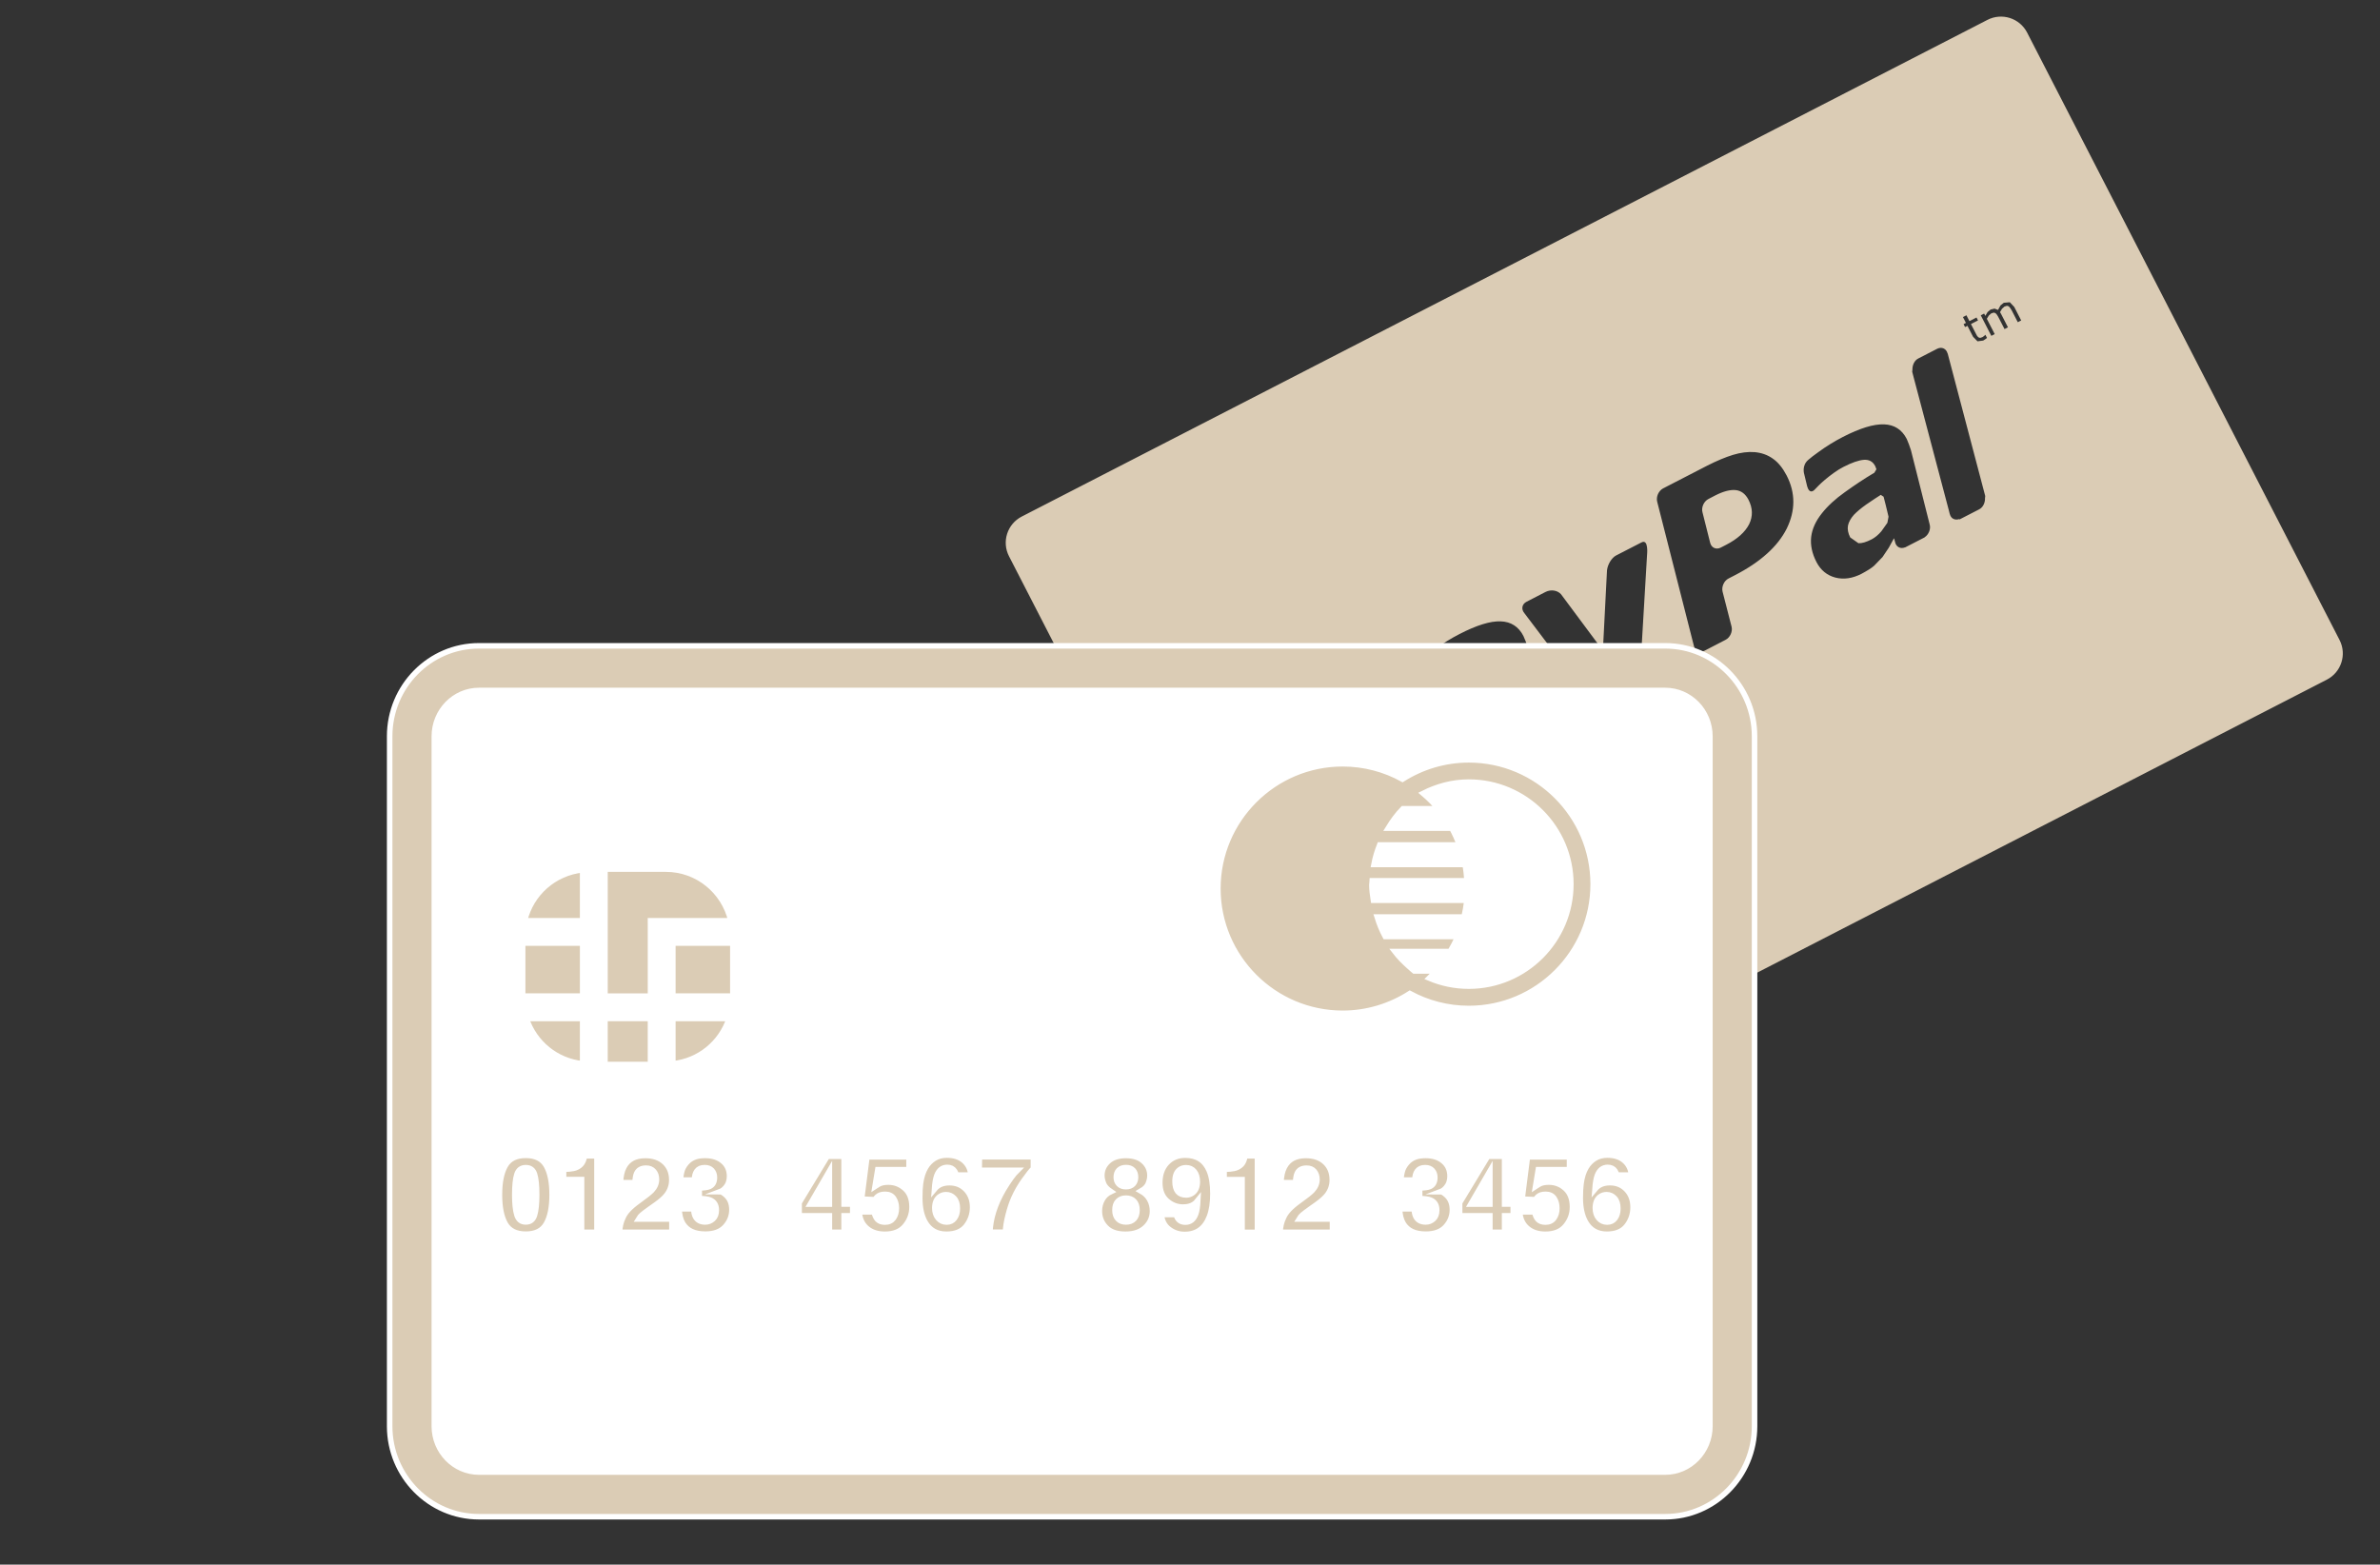 <?xml version="1.0" encoding="utf-8"?>
<!-- Generator: Adobe Illustrator 15.0.0, SVG Export Plug-In . SVG Version: 6.00 Build 0)  -->
<!DOCTYPE svg PUBLIC "-//W3C//DTD SVG 1.1//EN" "http://www.w3.org/Graphics/SVG/1.1/DTD/svg11.dtd">
<svg version="1.1" xmlns="http://www.w3.org/2000/svg" xmlns:xlink="http://www.w3.org/1999/xlink" x="0px" y="0px" width="430px"
	 height="282.699px" viewBox="0 0 430 282.699" enable-background="new 0 0 430 282.699" xml:space="preserve">
<rect x="0" y="0" width="430" height="282.699" fill="#333333" stroke="none"/>
<g id="Layer_1" display="none">
	<path display="inline" fill="#DBCCB5" d="M251.613,273.53c19.527-4.881,33.196-13.669,33.196-23.433
		c0-9.763-20.504-15.622-25.385-7.811c-0.977,1.953-0.977,3.905,0.976,3.905c2.93-0.976,5.858,0.977,8.787,4.882
		c1.953,3.905,1.953,6.834-1.952,10.74c-9.764,7.811-25.386,11.716-41.983,9.764c-26.362-3.905-36.125-12.692-26.362-23.433
		l1.953-2.929l-2.929,2.929c-2.929,2.929-4.882,6.834-4.882,9.764c0,3.905,4.882,8.787,10.74,11.716
		c3.905,1.953,7.811,2.929,17.575,4.882C227.204,275.483,243.803,274.507,251.613,273.53z M217.44,256.932
		c1.953-4.881-1.952-10.74-6.834-12.692c-1.953-0.977-7.811-4.882-11.716-9.764c-10.74-9.764-20.503-14.646-26.362-12.692
		c-1.953,0.976-1.953,3.905,0,4.881c0,0.977,3.905,1.953,6.834,1.953c14.646,2.929,23.433,10.74,25.385,21.479
		c0,1.953,1.953,3.906,3.906,5.858C211.583,258.885,216.465,258.885,217.44,256.932z M247.708,254.003
		c5.858-3.906,6.835-6.834,6.835-15.622c0.976-8.787,0-14.645-4.882-31.243c-1.953-6.834-1.953-7.811-1.953-4.882
		c0,1.953,0,6.834,0.977,10.74c0.977,3.906,1.952,10.74,1.952,16.598c0,14.646-4.882,21.48-14.645,21.48
		c-6.835,0-10.74-2.929-13.67-7.811c-1.952-4.882-1.952-5.858-1.952-17.574c0.977-7.811,0.977-18.551,0.977-23.433v-9.764
		l3.905,0.977c6.834,1.953,17.574,1.953,21.479,0c7.812-3.906,7.812-9.764,0.977-14.646c-5.858-2.929-15.622-0.977-15.622,4.882
		c0,1.953,2.93,2.929,5.858,0.976c6.835-5.858,10.74-5.858,10.74,0c0.977,6.834-15.622,10.74-28.314,5.858
		c-3.905-1.953-4.882-1.953-2.93,1.953c1.953,3.905,1.953,13.669,0,25.385c-4.882,27.338,0.977,39.054,20.504,38.078
		C243.803,255.956,245.755,255.956,247.708,254.003z M242.826,248.145c5.858-2.929,7.811-14.646,4.882-30.267
		c-0.977-3.905-1.953-9.764-1.953-11.716c0-4.882,0-4.882-2.929-2.929c-1.953,0.977-4.882,0.977-7.811,1.953
		c-4.882,0-4.882,0-1.953,0.976c1.953,0,4.882,0,6.835,0c3.905-1.953,5.857-0.976,3.905,0.977c-0.977,0.976-4.882,0.976-9.764,0.976
		h-6.835l-0.976,4.882c-0.977,11.716-0.977,18.551-0.977,22.457c0.977,3.905,0.977,3.905,0,3.905
		c-0.977-0.977-0.977-7.811-0.977-19.527s0-15.622-0.977-11.716c-0.977,11.716-1.952,24.409-0.977,29.291
		c0.977,4.882,3.906,9.764,7.812,11.716C233.062,250.098,238.921,250.098,242.826,248.145z M107.112,239.358
		c4.882-0.977,11.716-1.953,14.646-2.929c13.669-3.905,26.361-12.692,28.314-18.551c0.976-5.858-3.906-12.692-10.74-13.669
		c-2.929-0.977-2.929-0.977,0,0.977c1.953,0.976,4.882,2.929,4.882,4.881c1.953,1.953,1.953,2.929,0,5.858
		c-2.929,6.834-15.622,11.716-39.054,13.669c-16.598,0.977-34.173,0-45.889-3.905c-8.787-1.953-11.716-3.905-14.645-7.811
		c-3.906-3.905-2.929-6.834,2.929-11.716c4.882-4.882,4.882-4.882,1.953-2.929c-1.953,0.977-4.881,2.929-6.834,4.882
		c-2.929,1.953-3.905,3.906-3.905,6.834c0.977,2.929,0.977,5.858,1.953,6.835C46.578,234.476,76.845,241.311,107.112,239.358z
		 M378.54,226.665c14.646-3.905,33.196-11.716,40.031-19.527l2.929-2.929l-2.929-8.787c-9.764-33.196-11.717-72.25-5.858-133.761
		c0.977-7.811,1.952-16.598,1.952-18.551l0.977-4.882l-6.834,3.905c-14.646,6.834-28.314,9.764-41.008,8.787
		c-16.598-0.976-28.314-6.834-23.433-11.716c2.93-2.929,7.812-2.929,16.599,0c3.905,0.977,9.764,1.953,11.716,1.953
		c8.787,0,10.74-5.858,3.906-9.763c-10.74-4.882-29.291-2.929-37.103,3.905c-4.882,4.882-3.905,10.74,3.906,14.646
		c14.646,6.834,42.96,7.811,62.486,0l4.882-0.977l-0.977,2.929c-1.952,8.787-6.834,41.007-7.811,53.7
		c-2.929,26.362-1.952,50.771,3.905,77.132c0.977,6.834,2.93,13.669,2.93,14.646c0.976,2.929-18.551,12.692-33.196,16.598
		c-11.717,2.929-31.244,2.929-42.96,0.976c-17.574-2.929-32.22-9.763-35.149-16.598c-1.952-1.953-1.952-2.929,0-4.882
		c0-1.953,2.93-3.906,4.882-4.882l2.93-0.977h-2.93c-5.857-0.977-9.764,1.953-11.716,6.834c-2.93,4.882-2.93,8.787-0.977,12.693
		c7.811,14.646,32.22,22.456,65.416,21.48C364.871,228.618,372.682,227.642,378.54,226.665z M85.632,218.854
		c17.575-7.811,20.503-7.811,30.267-8.788c8.787-0.976,8.787-0.976,0.977-6.834c-11.716-7.811-29.291-8.787-41.983-1.953
		c-6.834,2.929-8.788,8.787-5.858,13.669c1.953,3.906,10.74,0.977,10.74-2.929c0-5.858-6.835-6.834-6.835-1.953
		c-0.976,2.929-1.953,3.906-1.953,0.977s0.977-4.882,4.882-6.834c5.858-2.929,16.598-2.929,25.385,0l6.835,2.929l-9.764,2.929
		c-4.882,1.953-11.716,4.882-16.598,6.835c-3.906,0.976-8.788,2.929-11.716,2.929c-4.882,0.977-4.882,0-7.811-1.953
		c-2.929-4.882-3.905-9.764-1.953-12.692c0.977-0.977,4.882-3.906,8.787-5.858c8.787-4.882,15.622-9.764,18.551-13.669l1.953-3.905
		l0.977,2.929c0.977,1.953,0.977,4.882,0.977,7.811c-0.977,3.905,0.976,4.882,2.929,0.977c0.977-2.929,0-9.764-2.929-13.669
		l-1.953-2.929l-3.905,4.882c-3.905,6.834-6.834,9.763-18.551,15.622c-4.882,1.953-9.764,4.882-10.74,5.858
		c-2.929,4.882,1.953,17.575,8.787,20.504C68.058,224.712,70.987,223.736,85.632,218.854z M373.658,208.114
		c6.835-0.976,23.433-7.811,22.456-8.787c0,0-3.905,0.977-8.787,1.953c-3.905,0.977-11.716,2.929-16.598,3.906l-7.812,0.976v-8.787
		c0-7.811-0.976-7.811-1.952-7.811c-1.953,0-1.953,0-1.953,8.788v8.787l-8.787-0.977c-14.646-0.976-23.433-4.882-23.433-9.764
		c0-0.976-0.977-1.953-1.952-1.953c-1.953,0-4.882,2.929-4.882,4.882C319.959,209.091,350.226,213.973,373.658,208.114z
		 M130.545,207.138c2.929-3.906,2.929-4.882,0.977-6.834c-1.953-0.977-1.953-1.953-1.953-3.906c0.977-2.929,0-3.905-1.953-4.882
		c-2.929-1.953-5.858-1.953-10.74,0c-4.882,2.929-6.834,4.882-1.953,2.929c9.763-2.929,14.645-0.976,10.74,4.882
		c-1.953,1.953-1.953,2.929,1.953,2.929c3.906,0,4.882,0.976,1.953,1.953c-1.953,0.977-1.953,1.953-1.953,3.905
		S128.592,210.067,130.545,207.138z M121.758,200.304c0.976-1.953,1.953-5.858,0.976-5.858c-1.953,0-6.834,2.929-6.834,3.906h-0.976
		c-0.977,0-0.977,0-0.977,0c0,0.976,2.929,2.929,4.882,2.929C118.829,201.28,119.805,201.28,121.758,200.304z M138.356,199.327
		c1.953,0,3.905-0.976,3.905-0.976c0-0.977-4.882-5.858-5.858-5.858c0,0,0,0,0.977,0.977c0.977,1.953,2.929,4.882,1.953,3.905
		c0,0-1.953,0-1.953,0.977c-1.953,0.976-1.953,0.976-0.977-0.977c0.977-0.977,0.977-0.977,0-1.953c-0.976-1.953-2.929-1.953-4.881,0
		c-0.977,0.976-0.977,1.953,0.976,3.905C135.427,201.28,134.45,201.28,138.356,199.327z M137.379,189.563
		c0.977-0.976,2.929-2.929,2.929-4.882l0.976-1.953h-5.858c-5.858,0-6.834,0-8.787,2.929l-2.929,2.929l2.929,0.976
		c2.929,0,3.905,0,6.834-0.976c1.953-1.953,2.929-2.929,2.929-2.929c-0.976,0-1.953,0-2.929,0c-0.977,0-0.977,0-0.977,0.976
		c0,0,0,0.977-0.976,0.977c-0.977,0-0.977-0.977-0.977-1.953c0.977-1.953,7.811-1.953,7.811,0s-1.953,3.905-4.882,4.882
		c-1.953,0.976-1.953,0.976,0,0.976C134.45,191.516,136.403,190.54,137.379,189.563z M112.97,189.563
		c1.953,0,1.953-1.953-0.976-3.905c-2.929-2.929-5.858-1.953-8.787,0.976c-2.929,1.953-2.929,2.929-0.977,3.906c0,0,2.929,0,4.882,0
		S111.994,189.563,112.97,189.563z M123.71,183.706c0-0.977-1.953-0.977-2.929-0.977c-1.953,0-1.953-0.976-1.953-4.882
		c0.976-3.905,0-4.882-1.953-5.858c-2.929-2.929-6.834-2.929-9.764,0c-1.953,0.976-2.929,0.976-3.905,0.976
		c-1.953-1.953-4.882-1.953-6.835,0.977c-0.976,0.976-1.953,1.953-0.976,1.953c0,0,0.976,0,0.976-0.977
		c1.953-1.953,4.882-1.953,6.835,0c1.953,1.953,1.953,1.953,4.882,0c2.929-2.929,4.881-2.929,7.811,0
		c0.977,0.977,1.953,1.953,0.977,5.858c-0.977,2.929,0,3.905,1.953,3.905c2.929,0,3.905,0,3.905,1.953c0,2.929,0,2.929,0.977,0.977
		C124.687,186.634,124.687,185.658,123.71,183.706z M374.635,184.682c4.882-1.953,6.834-6.834,7.811-17.574
		c0-3.906,1.953-11.716,2.93-16.598c2.929-9.764,2.929-11.716,0.977-14.646l-1.953-1.953l1.953-1.953
		c2.929-1.953,4.881-6.834,3.905-10.74c-0.977-3.905-0.977-3.905-0.977-0.976c-0.977,3.905-2.929,6.834-6.835,9.764l-4.882,1.953
		l2.93,2.929c2.929,1.953,2.929,2.929,1.952,7.811c0,2.929-0.977,7.811-1.952,11.716l-0.977,6.834v-11.716
		c0.977-11.716,0.977-11.716-1.953-14.646c-2.929-3.905-2.929-3.905,2.93-7.811c3.905-1.953,6.834-6.834,6.834-9.764
		c0-1.953,0-1.953,0.977-1.953s1.953-2.929,2.929-5.858c0.977-2.929,3.906-7.811,5.858-11.716
		c4.882-8.787,5.858-12.692,1.953-17.574c-2.93-2.929-3.905-2.929-9.764-2.929c-2.929-0.976-7.812,0-8.787,0l-3.905,0.977
		l5.857,0.976l4.882,0.977h-4.882c-4.882,0.976-4.882,0.976-5.857,4.882c0,3.905-0.977,4.882-7.812,5.858
		c-5.858,0.977-9.764,0-12.692-2.929c-1.953-1.953-1.953-3.905-1.953-8.787v-5.858l-7.811,0.976
		c-9.764,0-18.551,4.882-21.479,11.716c-2.93,4.882-0.977,14.646,3.905,21.48c0.977,1.953,0.977,1.953-0.977,4.882
		c-1.953,1.953-2.929,2.929-2.929,5.858c0,3.905,3.905,11.716,5.857,12.692c0,0,0,0.977,0,1.953
		c-1.952,3.906-0.976,8.788,2.93,16.598c2.929,5.858,3.905,8.788,4.882,16.598c0.976,12.693,2.929,16.598,10.739,19.527
		C354.131,187.611,369.753,187.611,374.635,184.682z M100.278,182.729c0.976-2.929,0.976-6.834-0.977-6.834
		c-0.976,0-3.905,2.929-3.905,3.905c0,1.953,0.976,5.858,2.929,5.858C99.301,185.658,100.278,183.706,100.278,182.729z
		 M245.755,171.013c27.339-5.858,52.724-31.244,51.747-54.676c0-4.882-2.929-11.716-4.882-12.692c-1.952-1.953-1.952-0.977,0,1.953
		c6.835,11.716-4.882,33.196-23.433,44.913c-17.574,11.716-42.959,14.646-64.439,7.811c-24.409-6.835-40.031-23.433-38.078-38.078
		v-3.906l-0.977,3.906c-2.929,4.882-2.929,15.622,0,21.48C176.434,162.226,216.465,176.871,245.755,171.013z M238.921,156.367
		c2.929-1.953,3.905-2.929,2.929-4.882c0,0,0.977-1.953,1.953-2.929c1.952-2.929,0.977-2.929-2.93,0
		c-2.929,1.953-9.763,3.905-12.692,2.929c-0.977,0,0,0,1.953,0c3.905-0.976,7.811-1.953,10.739-4.881
		c0.977-0.977,2.93-1.953,4.882-1.953c0.977,0,1.953-0.976,2.93-0.976c0-0.977,1.952-0.977,2.929-0.977s1.953-0.976,1.953-1.953
		c0.977-0.977,0.977-0.977,1.952-0.977c0.977,1.953,2.93,1.953,2.93,0c0-0.976,0-0.976,0.977-0.976c0.976,0.976,1.952,0,0.976-0.977
		c0,0-0.976-0.976-1.952-0.976s-0.977,0-0.977-0.977h-0.977c-0.977,0-0.977,0-0.977,0c0-0.977-0.976-0.977-1.952-0.977
		c-0.977,0.977-1.953,0-0.977,0c0-0.976,0-1.953-0.977-2.929c-0.977-0.977-0.977-0.977,0-1.953c2.93-3.906,0.977-5.858,0-7.811
		c0-0.977-1.952-2.929-6.834-5.858l-6.835-2.929l1.953-1.953c6.834-6.834,14.646-7.811,26.361-3.905
		c2.929,0.977,6.835,1.953,6.835,1.953s-2.93-1.953-5.858-3.905c-3.905-0.977-6.835-2.929-6.835-2.929
		c0-0.976,0.977-1.953,2.93-2.929c4.882-3.906,10.739-3.906,17.574-0.977c5.858,2.929,3.905,0.977-2.929-2.929
		c-5.858-3.905-13.67-2.929-19.527,0.977c-2.93,2.929-5.858,3.905-7.812,3.905c-4.882,0-9.764,2.929-14.645,7.811
		c-1.953,2.929-2.93,2.929-6.835,2.929c-4.882-0.976-9.764,0.977-15.622,4.882c-1.952,1.953-3.577,2.611-5.858,2.929
		s-7.064,11.346-9.764,10.74c-3.357-1.04-1.953-1.953-4.882-2.929l-4.882-2.929c0,0,0.163-6.965,4.882-10.74
		c13.669-9.764,22.457-10.74,33.197-5.858c9.764,4.882,7.811,1.953-4.882-5.858c-0.977-0.977,1.952-2.929,6.834-6.834
		c5.858-2.929,8.787-2.929,17.574,0l5.858,2.929l-3.905-2.929l-3.905-2.929l3.905-2.929c2.929-2.929,8.787-2.929,14.646-0.977
		c5.858,1.953,5.858,0.977-0.977-1.953c-6.834-3.905-13.669-2.929-18.551,0c-2.929,1.953-4.882,2.929-8.787,2.929
		s-10.74,2.929-15.622,7.811c-2.929,1.953-4.882,2.929-6.834,2.929c-4.882,0-9.764,1.953-16.599,8.787
		c-4.881,4.882-5.858,5.858-5.858,3.905s-0.977-1.953-2.929,0c-0.976,0-1.953,1.953-1.953,3.905c0,1.953-0.976,2.929-0.976,2.929
		c-0.977,0.977-7.811-1.953-9.764-3.905c-0.977-1.953-0.977-1.953-0.977,1.953c0,0.977,0.977,3.905,0.977,4.882
		s0.976,2.929,0.976,2.929c1.953,1.953,7.811,1.953,7.811,0.976c0-0.976-1.953-0.976-2.929-0.976c-0.976,0-2.929,0-3.905-0.977
		c-1.953-0.976-1.953-0.976,2.929-0.976c5.858,0.976,5.858,0.976,5.858,3.905c0.977,7.811,4.882,14.646,8.787,14.646
		c2.929,0,9.764-3.906,9.764-5.858c0-2.929,0.977-2.929,4.882,0l4.881,2.929l-3.905,0.976c-1.953,0-3.906,0-3.906,0
		c-1.953-0.976-1.953,1.953,0,6.835c0,2.929,0.977,3.905,1.953,2.929c0.976,0,1.953-0.976,1.953-2.929
		c0-2.929,3.905-3.906,7.811-0.977c1.952,0.977,4.882,2.929,6.834,3.905c1.953,0.977,1.953,0.977,0.977,0.977
		c-1.953,0-4.882-1.953-6.835-2.929l-4.882-2.929l1.953,2.929c1.953,0.977,1.953,2.929,1.953,2.929
		c-1.953,0,2.929,3.905,5.857,5.858C227.204,158.32,235.016,158.32,238.921,156.367z M201.819,147.58c0-0.976,0-2.929-0.977-2.929
		s-0.977,1.953-0.977,2.929c-0.976,1.953,0,2.929,0.977,2.929S202.795,149.533,201.819,147.58z M198.89,146.604
		c0-1.953-2.929-1.953-2.929,0.976c-0.977,0.977,0,1.953,0.977,1.953C197.914,149.533,198.89,148.557,198.89,146.604z
		 M183.269,133.911c0-0.977-0.977-0.977-0.977-0.977c-0.977,0-0.977,0.977-0.977,1.953c0,0.977,0,1.953,0.977,1.953
		C182.292,136.84,183.269,135.864,183.269,133.911z M272.117,132.935c1.952-1.953,2.929-3.905,2.929-4.882
		c0-0.976,0.977-2.929,0.977-3.905c0.977-2.929,0-2.929-3.905,0.977c-1.953,1.953-3.905,3.905-4.882,3.905c0,0-0.977,0-1.953,0
		s-0.977,0-0.977,0c0-0.977,0-0.977,0.977-0.977c1.953,0,6.835-4.881,7.812-6.834c1.952-3.905,1.952-3.905,0-1.953
		c-1.953,1.953-2.93,2.929-2.93,1.953c0,0,0.977-1.953,1.953-3.905c1.952-1.953,2.929-3.905,2.929-3.905s-1.952,0.976-4.882,2.929
		c-2.929,1.953-4.882,3.906-5.858,3.906c0,0,0-2.929,0-4.882s-0.976-3.906-0.976-3.906c-1.953,0-3.905,0.977-3.905,4.882
		c0,0.977-0.977,2.929-0.977,2.929c-1.953,0.977-1.953,3.906,0,4.882c0.977,0,0.977,1.953,0.977,3.905
		c-0.977,4.882,0.976,7.811,5.857,7.811C268.212,135.864,270.164,134.887,272.117,132.935z M180.339,131.958
		c0.976-0.977,0.976-1.953,0.976-1.953c-0.976-0.977-4.882,0.976-4.882,2.929S179.363,134.887,180.339,131.958z M40.72,129.029
		c1.953-2.929,2.929-7.811,0.977-10.74c-1.953-1.953-5.858-1.953-8.787,0c-4.882,1.953,4.881-5.858,13.669-12.693
		c9.764-5.858,10.74-6.834,8.787-8.787c-1.953-0.977-1.953-0.977-3.905,0c-5.858,4.882-18.551,15.622-20.504,18.551
		c-3.905,4.882-3.905,10.74-0.976,13.669C32.909,130.982,37.791,130.982,40.72,129.029z M115.899,129.029
		c16.598-2.929,30.267-12.693,38.078-28.314c6.834-12.693,5.858-21.48-3.905-26.362l-2.929-1.953l2.929,2.929
		c4.882,4.882,5.858,7.811,4.882,12.692c-5.858,19.527-28.314,32.22-59.558,32.22c-10.74,0.976-27.338-1.953-40.031-4.882
		c-9.764-2.929-10.74-2.929-7.811-0.977c2.929,2.929,20.504,10.74,27.338,12.693C88.562,130.982,102.23,130.982,115.899,129.029z
		 M280.904,127.077c0-0.977,0-0.977,1.953-0.977c0.976,0.977,1.952,0,1.952-0.976c0-1.953-2.929-3.906-3.905-2.929c0,0.977,0,0,0,0
		c0-0.977-0.977-0.977-0.977-0.977c-1.952,0-3.905,4.882-2.929,6.834C277.976,130.006,280.904,129.029,280.904,127.077z
		 M285.786,117.313c1.952-0.977,2.929-2.929,1.952-2.929c0,0-0.976,0-1.952,0.977c-0.977,1.953-2.929,2.929-3.905,2.929
		c-1.953,0-1.953,0,0,0.976C283.833,120.242,283.833,120.242,285.786,117.313z M183.269,117.313c0,0-1.953-0.977-3.906-1.953
		c-0.976-0.977-2.929-1.953-4.882-3.906c-0.976-0.976-0.976-0.976-0.976,0c0,1.953,4.882,6.835,7.811,6.835
		C182.292,118.29,183.269,117.313,183.269,117.313z M114.923,115.36c1.953,0,4.881-0.977,5.858-0.977
		c4.882-0.976,17.575-8.787,21.48-12.692c8.787-7.811,10.74-13.669,4.882-15.622c-0.977,0-0.977-1.953-0.977-2.929
		c0-2.929-3.905-5.858-6.834-4.882c-2.929,0-3.905,0-4.882-2.929c-5.858-8.787-16.598-9.764-23.433-1.953
		c-2.929,2.929-1.953,2.929,1.953,0c0.977-0.977,3.906-1.953,7.811-1.953c4.882-0.977,5.858-0.977,7.811,1.953
		c1.953,1.953,3.905,4.882,3.905,5.858c0.977,2.929,0.977,2.929,1.953,2.929c5.858-2.929,8.788-0.977,6.834,3.905l-0.976,3.906
		h3.905c2.929,0,3.905,0,3.905,0.976c0,4.882-12.692,14.646-24.409,19.527c-12.693,4.882-26.362,4.882-32.22,0.976
		c-2.929-1.953-2.929-2.929-0.977-3.905c2.929-2.929,0.977-6.834-2.929-6.834c-2.929,0-5.858,2.929-5.858,6.834
		c0,2.929,2.929,6.834,7.811,7.811C94.419,117.313,109.065,117.313,114.923,115.36z M284.81,115.36
		c1.953-0.977,2.929-5.858,1.953-8.787c-0.977-1.953-0.977-1.953-4.882,0.976s-3.905,3.905-2.93,3.905
		c0.977,0,2.93-0.976,4.882-2.929c2.93-1.953,2.93-1.953,1.953,0c-0.977,0.976-2.929,2.929-4.882,3.905
		c-2.929,0.977-2.929,0.977-0.977,0.977c1.953,0,3.905,0,4.882-0.977l1.953-1.953l-1.953,1.953
		c-0.977,0.977-1.952,2.929-2.929,2.929s-1.953,0-1.953,0.976C278.951,117.313,282.857,117.313,284.81,115.36z M258.448,111.455
		l1.952-1.953l-2.929-0.976c-3.905-0.977-5.858,0.976-5.858,2.929c0,0.977,0.977,1.953,3.905,1.953
		C255.519,113.408,257.472,112.431,258.448,111.455z M215.488,107.549c-3.905-0.976-7.811,0.977-6.834,2.929
		c0,1.953,1.953,1.953,5.858,0l4.882-1.953L215.488,107.549z M20.216,110.479c1.953-2.929,1.953-8.787-0.977-10.74
		c-3.905-1.953-8.787,1.953-7.811,5.858c0.976,1.953,3.905,2.929,5.858,0.977c1.953-0.977,2.929,0,1.953,1.953
		c-2.929,2.929-8.787,0.976-8.787-3.906c0-2.929,4.882-7.811,15.622-13.669c9.764-5.858,10.74-6.834,9.764-7.811
		c-0.976-1.953-2.929-1.953-10.74,3.905C11.429,96.81,8.5,100.715,8.5,105.597S15.334,114.384,20.216,110.479z M179.363,100.715
		c9.764-6.834,15.622-8.787,24.409-5.858c2.929,0.976,4.882,0.976,4.882,0.976s-0.977-0.976-2.929-2.929l-3.905-1.953l2.929-1.953
		c0.977-0.977,3.906-2.929,5.858-4.882c3.905-1.953,7.811-1.953,15.622,0.977c1.952,0.976,1.952,0,0-0.977l-2.93-1.953l3.905-2.929
		c4.882-2.929,8.788-3.905,13.669-1.953c4.882,1.953,4.882,0-0.976-2.929c-6.835-2.929-11.717-1.953-17.575,2.929
		c-1.952,1.953-2.929,2.929-6.834,2.929c-4.882-0.977-10.74,1.953-14.646,5.858c-1.953,2.929-3.905,3.906-6.834,3.906
		c-5.858,0-11.716,3.905-19.527,13.669C171.552,106.573,171.552,106.573,179.363,100.715z M131.521,103.644
		c0.976-0.977,2.929-2.929,3.905-3.905c1.953-2.929,1.953-2.929,0-3.906c-0.977-0.976-1.953-2.929-1.953-4.882
		c0-3.905,0-3.905-3.906-3.905h-2.929v-3.905c0.976-4.882-0.977-6.834-6.835-6.834c-1.953,0-4.881,0-4.881,0
		c0,0.976,0.976,0.976,1.953,0.976c2.929-0.976,3.905,0,5.858,1.953s2.929,2.929,1.953,6.834c0,3.906,0,3.906,1.953,2.929
		c1.953,0,2.929,0,3.905,0c1.953,0,1.953,2.929,0,5.858c-1.953,1.953-0.977,1.953,0.977,1.953c1.953-0.977,2.929,0,2.929,0.976
		c0,1.953-1.953,2.929-4.882,3.906C125.663,104.62,126.64,104.62,131.521,103.644z M276.999,100.715c0-0.976-1.953-0.976-2.93-0.976
		c-0.976,0.976-1.952,0.976-1.952,0.976s0.977,0.977,1.952,0.977C275.046,101.691,276.999,100.715,276.999,100.715z M195.961,98.762
		c0,0-0.977,0-1.953,0c-1.953,0-2.929,0-2.929,0C191.079,99.739,194.984,99.739,195.961,98.762z M72.939,97.786
		c2.929-1.953,4.882-4.882,5.858-8.787c0-1.953,0-2.929,1.953-1.953c6.834,0.976,13.669-2.929,14.646-9.764
		c0.976-1.953,0.976-1.953,2.929-1.953c3.905,1.953,11.716-3.905,11.716-8.787c0-0.977,0-0.977,1.953-0.977
		c8.787,1.953,13.669-9.764,5.858-13.669c-2.929-0.977-6.834,0.977-6.834,2.929c0,0.976-0.976,2.929-1.953,3.905
		c-0.976,0-0.976,0-0.976,0c0-0.977-0.977-0.977-1.953-0.977c0,0-1.953,0-3.905,0c-2.929,0-2.929-0.976-2.929-1.953
		c3.906-7.811-4.882-14.646-8.787-7.811c-1.953,1.953-1.953,2.929-6.834,1.953c-5.858-0.977-7.811,0-8.787,4.882
		c0,3.905-1.953,5.858-1.953,2.929c0-0.976-1.953-0.976-5.858-0.976c-5.858-0.977-6.834,0-7.811,1.953
		c-0.976,0.976-1.953,2.929-0.976,4.882c0,3.905-1.953,4.882-2.929,1.953c0-0.977-0.977-0.977-0.977-0.977
		c-0.976,0.977-1.953,0.977-4.882,0c-6.834-1.953-12.692,2.929-11.716,8.788c0,4.882,0,6.834-1.953,5.858
		c-3.905-0.976,0,2.929,3.906,4.882c3.905,1.953,11.716,1.953,13.669,0s1.953-0.976,2.929,0.977c0,4.882-0.977,9.764-1.953,8.787
		c0-0.977-0.976,0,0,0C57.318,98.762,68.058,100.715,72.939,97.786z M240.873,97.786c-1.952,0-3.905-0.976-4.881-1.953h-0.977
		c-2.93,0.977,0,1.953,4.882,1.953S244.779,97.786,240.873,97.786z M241.85,95.833c0,0-0.977-0.976-1.952-0.976
		c-1.953,0-1.953,0-1.953,0.976c0,0,0,0.977,1.953,0.977C240.873,96.81,241.85,95.833,241.85,95.833z M98.325,88.999
		c2.929,0,5.858,0.977,6.834,0.977c0.976,0,1.953,0,2.929-2.929c0.976-2.929,1.953-3.905,4.881-3.905c2.929,0,3.906,0,2.929,0
		c-2.929-1.953-6.834-1.953-8.787,0.976c-1.953,1.953-2.929,1.953-7.811,1.953c-5.858-0.976-10.74,0.977-12.692,4.882
		c-1.953,4.882-1.953,4.882,1.953,0.977C92.467,88.022,92.467,88.022,98.325,88.999z M259.425,89.975c0,0-1.953-0.977-3.906-0.977
		c-1.952,0-2.929,0-0.976,0C256.495,89.975,260.4,90.951,259.425,89.975z M363.895,86.069c0.977-2.929,2.93-28.314,1.953-28.314
		c0,0-2.93-0.976-5.858-0.976l-4.882-0.977v3.905c0.977,4.882,1.953,26.362,1.953,27.338c0.977,0.976,2.929,1.953,4.882,1.953
		C362.918,88.022,363.895,87.046,363.895,86.069z M240.873,81.188c-0.976,0-1.952,0-2.929,0c0,0,0,0,1.953,0
		C240.873,81.188,240.873,81.188,240.873,81.188z M210.606,65.566c19.527-2.929,33.196-11.716,32.22-21.48
		c0-2.929,0-2.929-0.977,0.977c-1.952,4.882-3.905,6.834-8.787,9.764c-3.905,1.953-5.858,1.953-16.598,1.953
		c-21.48,0-33.196-4.882-45.889-17.575l-7.811-7.811l-3.905,2.929c-4.882,1.953-8.787,5.858-7.811,7.811c0.977,0,0,0.977,0,0
		c-1.953-0.977-1.953-4.882-0.976-6.834c0.976-0.977,2.929-1.953,4.882-2.929c3.905-2.929,2.929-2.929-1.953-0.976
		c-7.811,2.929-7.811,10.74-0.976,18.551c8.787,7.811,22.456,13.669,38.078,14.645C200.843,66.542,201.819,66.542,210.606,65.566z
		 M126.64,51.897c1.953-1.953,4.882-3.905,5.858-5.858l1.953-1.953l-3.905,2.929c-7.811,3.905-9.764,5.858-9.764,6.834
		C121.758,54.826,121.758,54.826,126.64,51.897z M216.465,52.874c1.952,0,4.882-1.953,6.834-3.906l2.93-2.929l-2.93,1.953
		c-2.929,1.953-5.858,1.953-15.622,1.953c-12.693,0-12.693,0-20.503-3.906c-3.905-1.953-8.787-4.882-10.74-5.858
		c-6.834-4.882-6.834-4.882-1.953,0C185.221,50.92,202.795,56.779,216.465,52.874z M108.089,45.062
		c2.929-1.953,4.881-3.906,4.881-3.906c-0.976-0.976-12.692,5.858-12.692,6.835C101.254,48.968,102.23,48.968,108.089,45.062z
		 M220.37,46.039c4.882-0.976,5.858-0.976,7.811,0c0.977,0.977,2.93,1.953,3.905,1.953c1.953,0,2.93-0.977,1.953-3.906
		c0-3.905,0-3.905,2.929-4.882c5.858-0.976,6.835-1.953,2.93-5.858c-2.93-1.953-3.905-2.929-6.835-1.953
		c-3.905,0-3.905,0-6.834-2.929c-1.953-2.929-2.93-3.905-4.882-2.929c-1.953,0-3.906-0.976-4.882-2.929
		c-1.953-0.976-2.93-1.953-7.811-0.976c-3.906,0-5.858,0-4.882-0.977c0.976,0,4.882-0.976,7.811-0.976
		c6.834-0.977,11.716,0.976,14.646,6.834c2.929,3.905,2.929,3.905,3.905,1.953c0.977-2.929-0.977-9.764-2.93-13.669
		c-3.905-5.858-15.621-8.788-25.385-5.858c-9.764,1.953-25.386,11.716-30.268,18.551c-0.976,1.953,0,0.977,4.882-2.929
		c8.788-6.835,22.457-13.669,30.268-14.646c7.811-0.977,11.716,0.976,16.598,5.858c3.905,3.906,4.882,6.834,0,2.929
		c-7.811-6.834-25.385-1.953-39.054,11.716c-7.811,6.834-7.811,6.834,2.929,12.693C198.89,48.968,209.63,49.944,220.37,46.039z
		 M208.654,254.003l-1.953-1.953l3.905,0.976c4.882,0.977,5.858,0.977,5.858,2.929C216.465,256.932,211.583,256.932,208.654,254.003
		z M118.829,199.327c0-0.976,0.976-0.976,0.976-0.976s0.977,0,0.977,0.976c0,0-0.977,0.977-1.953,0.977V199.327z M111.018,186.634
		c0,0,0,0,0.977,0l0.976,0.977l-0.976,0.977C111.018,188.587,111.018,187.611,111.018,186.634z M336.557,125.124
		c0-0.977,0-1.953,0.977-2.929s0.977-1.953,0.977-2.929c0,0,0-0.976,0.976-0.976c2.93-0.977,2.93,0.976,0,4.882
		C337.533,125.124,336.557,126.1,336.557,125.124z M387.327,108.526c0-1.953,3.905-15.622,4.882-18.551
		c1.953-2.929,1.953-2.929,0-5.858c-1.952-1.953-1.952-1.953-0.977-1.953c1.953,0.977,4.882,5.858,3.906,7.811
		c0,0-0.977,2.929-1.953,6.834c-1.953,2.929-2.929,6.834-2.929,7.811c-0.977,1.953-1.953,3.906-1.953,3.906
		C387.327,108.526,387.327,108.526,387.327,108.526z M232.086,154.415c2.93,0,5.858-0.976,6.835-1.953
		c1.952-0.977,2.929-0.977,2.929-0.977c0.977,0.977-7.811,3.906-10.739,3.906C229.157,155.391,229.157,155.391,232.086,154.415z
		 M219.394,152.462c-3.905-2.929-2.929-2.929,1.953-0.977c1.952,1.953,2.929,1.953,1.952,1.953S221.347,153.438,219.394,152.462z
		 M224.275,145.627c-1.953,0-3.905-0.977-4.882-1.953c0,0-1.953,0-2.929,0c-0.977,0-0.977-0.977-0.977-1.953c0,0,0,0,0.977,0
		c5.857,2.929,13.669,3.905,16.598,2.929c1.953,0,3.905,0,4.882,0c1.953,0-4.882,2.929-7.811,1.953
		C228.181,146.604,225.252,146.604,224.275,145.627z M241.85,140.746c0,0,0.977-1.953,2.93-3.905
		c3.905-2.929,3.905-2.929,1.952,0.976C244.779,139.769,242.826,141.722,241.85,140.746z M226.229,139.769
		c-0.977-0.976-4.882-0.976-4.882-0.976c-1.953,0-10.74-3.906-11.717-4.882c-0.976,0-2.909-8.263,4.882-13.669
		c0.977-0.977,8.787-2.929,12.692-3.906c5.858,0,16.599,0.977,17.575,2.929c0,0,10.496,6.938,0,14.646
		c-6.942,3.8-4.882,2.929-4.882,2.929C235.992,138.793,227.204,140.746,226.229,139.769z M234.039,127.077
		c0-0.977-0.977-1.953-0.977-1.953c-0.977,0-1.952,0-1.952,0.976c0,1.953,0,1.953,0,0.977c-0.977-0.977-0.977-0.977-1.953,0
		c0,0.976,0,1.953,1.953,1.953C233.062,129.029,234.039,128.053,234.039,127.077z M247.708,139.769c0-0.976,0-1.953,0.977-1.953
		h0.977c0,0.977-0.977,1.953-0.977,1.953C247.708,139.769,247.708,139.769,247.708,139.769z M191.079,137.816
		c-2.929-0.976-2.929-1.953,0-0.976c0.977,0.976,2.929,0.976,4.882,0.976s2.929,0,0.977,0
		C194.984,139.769,194.008,139.769,191.079,137.816z M193.032,134.887c-2.929,0-3.905-0.976-3.905-1.953c0,0,0,0,0.977,0
		c0,0,1.953,0.977,4.881,0.977c1.953,0,3.906,0,3.906,0.976C198.89,135.864,196.938,135.864,193.032,134.887z M191.079,130.982
		c-0.976,0-1.953-0.976-1.953-1.953s0-0.977,3.905,0c2.929,0.977,4.882,1.953,4.882,2.929
		C198.89,132.935,194.008,132.935,191.079,130.982z M264.306,132.935c0-0.976,0.977-0.976,1.953-0.976
		c1.953,0,3.905-0.977,4.882-2.929c1.953-1.953,2.929-1.953,1.953-0.977c0,0.977-1.953,2.929-3.906,3.906
		C264.306,134.887,264.306,134.887,264.306,132.935z M33.885,127.077c-2.929-0.977-4.882-3.905-3.905-5.858
		c0.976-1.953,0.976-1.953,0.976,0c0.977,3.906,3.906,4.882,6.834,3.906c1.953-1.953,2.929-0.977,1.953,0.976
		C39.744,128.053,35.838,128.053,33.885,127.077z M253.566,111.455c0.977,0,1.952,0,1.952,0c0.977,0,0,0-0.976,0
		C253.566,111.455,253.566,111.455,253.566,111.455z M210.606,111.455c0,0,0-0.976,0.977-0.976c0.976-0.977,1.952-0.977,1.952-0.977
		c0,0.977-0.977,1.953-1.952,1.953C210.606,111.455,210.606,111.455,210.606,111.455z M58.294,79.235
		c0-2.929,0.976-3.905,3.905-3.905c5.858,0.977,10.74-1.953,12.693-8.787c0-0.977,0.976-0.977,2.929-0.977
		c1.953,0.977,1.953,0.977,0.977,1.953c-0.977,0.977-0.977,2.929-0.977,2.929c0,0.977-0.976,2.929-1.953,3.905
		c-0.976,1.953-0.976,1.953-1.953,0.977c0-0.977,0-0.977,0,0.977c0,0.976-0.977,0.976-5.858,0.976c-3.906-0.976-5.858,0-7.811,0.977
		C59.271,79.235,58.294,79.235,58.294,79.235z M91.491,65.566c0-0.977-0.977-1.953-0.977-0.977
		c-0.977,0.977-1.953,0.977-2.929,0.977l-1.953-0.977l1.953-2.929c1.953-2.929,2.929-2.929,4.882-2.929c2.929,0,2.929,0,2.929,2.929
		C94.419,65.566,92.467,67.519,91.491,65.566z M201.819,45.062c-1.953-0.977-1.953-0.977,0.976-0.977
		c1.953,0,3.906-0.976,5.858-2.929c4.881-4.882,1.953-11.716-4.882-10.74c-6.834,0-7.811,7.811-1.953,9.764
		c3.905,1.953,7.811-3.906,3.905-5.858c-0.977-0.976-1.953-1.953-0.977-1.953c0.977-0.976,2.929,0,3.906,2.929
		c0.976,2.929-0.977,5.858-4.882,6.834c-1.953,0-17.575-3.905-19.527-4.882c-0.976-0.977,9.764-11.716,10.74-10.74
		c1.953,0,3.906-0.977,2.929-0.977c0-0.976,0-0.976,0.977-0.976c0.976,0,4.882-0.977,7.811-0.977c3.905-0.977,5.857,0,6.834,0.977
		c1.953,0.976,1.953,1.953,0.977,3.905s0,2.929,0.977,4.882c2.929,3.905,8.787,2.929,7.811-2.929c0-0.976-0.977-1.953-1.952-1.953
		c-2.93,0-2.93,0-2.93,2.929c0,2.929-1.952,2.929-1.952,0c-0.977-4.882,5.857-5.858,8.787-1.953
		c1.952,1.953,2.929,2.929,1.952,3.905c-1.952,0.976-0.976,1.953,0.977,1.953c0.977,0,2.93,0,2.93,0c0.976,0,0.976,0,0.976,0.976
		c-0.976,0.977,1.953,0.977,3.906,0c0.976,0,0.976-0.976,0.976-1.953c-0.976-1.953-0.976-1.953,0.977,0
		c0.977,0.977,0.977,1.953,0.977,1.953c-0.977,1.953-6.835,1.953-8.787,0.977c-1.953-0.977-1.953-0.977-2.93,1.953
		c0,2.929,0,3.906,0,3.906c0.977,0,0.977,0,1.953,0.976c1.953,0.977,2.929,0,1.953-2.929c-1.953-1.953-1.953-2.929,0-0.976
		c0.976,0.976,0.976,2.929,0.976,3.905c0,0.977,0,1.953-1.952,0.977c-3.905-0.977-4.882-0.977-16.599,0
		C207.677,45.062,202.795,45.062,201.819,45.062z"/>
</g>
<g id="Layer_2">
	<g>
		<path fill="#DBCCB5" d="M313.596,88.552c0.994,0.104,1.742,0.689,2.284,1.696c0.809,1.556,0.839,3.041,0.136,4.476
			c-0.728,1.421-2.108,2.667-4.171,3.726l-0.948,0.488c-0.821,0.429-1.693,0.039-1.915-0.852l-1.394-5.54
			c-0.234-0.878,0.257-1.972,1.081-2.388l1.237-0.644C311.37,88.769,312.591,88.451,313.596,88.552z M267.901,126.764
			c-0.902,0.645-1.651,1.275-2.217,1.858l-1.049,1.933c-0.136,0.669-0.004,1.368,0.398,2.147l1.469,1.045
			c0.644,0.026,1.449-0.217,2.386-0.699c0.617-0.318,1.214-0.812,1.771-1.461l1.101-1.543l0.188-1.092
			c-0.237-1.038-0.804-3.331-0.878-3.612l-0.507-0.334C270.342,125.127,268.72,126.208,267.901,126.764z M337.163,91.166
			c-0.916,0.647-1.66,1.274-2.221,1.858c-0.557,0.632-0.933,1.292-1.064,1.94c-0.119,0.663,0.008,1.362,0.41,2.144l1.479,1.039
			c0.62,0.04,1.416-0.197,2.386-0.695c0.607-0.312,1.203-0.808,1.755-1.451l1.092-1.538l0.206-1.103
			c-0.248-1.046-0.799-3.336-0.892-3.61l-0.51-0.335C339.579,89.531,337.968,90.615,337.163,91.166z M240.644,125.033l-1.242,0.646
			c-0.821,0.414-1.32,1.503-1.071,2.38l1.396,5.543c0.233,0.891,1.082,1.283,1.909,0.858l0.93-0.479
			c2.069-1.063,3.456-2.308,4.169-3.745c0.72-1.433,0.691-2.931-0.129-4.464c-0.518-1.024-1.281-1.603-2.268-1.71
			C243.343,123.961,242.103,124.282,240.644,125.033z M366.247,5.891l56.443,109.738c1.347,2.616,0.32,5.826-2.299,7.174
			l-174.475,89.742c-2.617,1.347-5.828,0.311-7.173-2.305l-56.442-109.735c-1.347-2.616-0.319-5.824,2.3-7.172L359.075,3.591
			C361.694,2.246,364.902,3.275,366.247,5.891z M253.536,121.444c-0.704-1.367-1.521-2.401-2.501-3.059
			c-0.927-0.682-2.044-1.068-3.233-1.173c-1.233-0.09-2.55,0.075-3.944,0.488c-1.409,0.426-2.95,1.091-4.681,1.958l-7.957,4.098
			c-0.821,0.439-1.303,1.497-1.085,2.399l6.641,26.083c0.21,0.89,1.071,1.286,1.897,0.861l3.812-1.959
			c0.827-0.427,1.312-1.491,1.083-2.395l-1.602-6.334c-0.233-0.876,0.246-1.955,1.082-2.385l1.089-0.561
			c4.659-2.405,7.778-5.211,9.39-8.455C255.157,127.757,255.142,124.568,253.536,121.444z M275.243,114.917
			c-0.868-1.7-2.254-2.584-4.109-2.649c-1.855-0.073-4.336,0.692-7.438,2.29c-1.534,0.788-3.005,1.696-4.429,2.729
			c-1.054,0.766-1.148,0.852-1.77,1.367c-1.285,1.063-0.769,2.629-0.769,2.629l0.522,2.157c0.366,1.36,1.047,0.949,1.29,0.697
			c0.532-0.515,0.788-0.889,1.933-1.848c1.088-0.915,2.282-1.796,3.325-2.316c1.523-0.785,2.772-1.222,3.717-1.294
			c0.937-0.057,1.616,0.314,2.04,1.142l0.21,0.572l-0.374,0.62c-2.098,1.252-3.559,2.255-5.311,3.503
			c-1.726,1.212-3.115,2.504-4.151,3.815c-1.125,1.384-1.762,2.791-1.949,4.271c-0.16,1.475,0.158,2.983,0.963,4.548
			c0.757,1.472,1.902,2.401,3.409,2.815c1.503,0.394,3.096,0.141,4.721-0.695c1.028-0.529,1.783-1.021,2.28-1.451l1.519-1.579
			l1.113-1.676l0.95-1.687l0.031,0.014l0.171,0.684l0.006,0.026l0.004,0.007c0.226,0.823,0.989,1.208,1.752,0.903l0.019,0.006
			l0.069-0.035l2.926-1.505l0.549-0.283l0.043-0.044c0.713-0.478,1.112-1.462,0.905-2.271l-3.404-13.453l-0.361-1.053
			L275.243,114.917z M295.599,133.738l1.979-33.5c0,0,0.327-2.946-1.017-2.228c-0.896,0.473-4.573,2.351-4.573,2.351
			c-0.819,0.423-1.532,1.634-1.648,2.689c0,0-0.64,12.175-0.686,13.387l-0.637,0.319l-6.963-9.361
			c-0.605-0.71-1.8-0.966-2.845-0.427l-3.413,1.762c-0.822,0.424-0.992,1.338-0.395,2.039c0,0,10.186,13.427,12.492,16.63
			c1.229,1.798,1.132,2.271,1.132,2.271l-0.347,7.627c-0.092,1.058,0.514,1.571,1.336,1.149l3.943-2.038
			C294.772,135.992,295.52,134.79,295.599,133.738z M322.804,85.925c-0.71-1.364-1.541-2.396-2.5-3.056
			c-0.952-0.682-2.048-1.06-3.257-1.175c-1.221-0.102-2.536,0.066-3.944,0.492c-1.378,0.424-2.945,1.079-4.659,1.951l-7.964,4.105
			c-0.821,0.438-1.29,1.496-1.077,2.388l6.644,26.099c0.212,0.893,1.085,1.274,1.892,0.855l3.817-1.976
			c0.81-0.405,1.312-1.487,1.092-2.375l-1.626-6.333c-0.217-0.885,0.262-1.976,1.09-2.383l1.087-0.56
			c4.663-2.398,7.794-5.225,9.42-8.461C324.4,92.24,324.41,89.051,322.804,85.925z M344.496,79.312
			c-0.873-1.697-2.245-2.58-4.113-2.64c-1.867-0.065-4.347,0.691-7.439,2.282c-1.532,0.79-3.011,1.702-4.423,2.738
			c-1.052,0.753-1.148,0.848-1.777,1.366c-1.294,1.061-0.766,2.625-0.766,2.625l0.519,2.154c0.37,1.36,1.029,0.95,1.3,0.693
			c0.532-0.513,0.783-0.88,1.916-1.841c1.09-0.91,2.288-1.79,3.334-2.319c1.518-0.78,2.767-1.217,3.711-1.288
			c0.946-0.066,1.62,0.315,2.044,1.137l0.217,0.569l-0.373,0.625c-2.111,1.256-3.572,2.257-5.313,3.501
			c-1.712,1.209-3.115,2.5-4.159,3.82c-1.108,1.384-1.761,2.795-1.944,4.274c-0.168,1.468,0.154,2.984,0.953,4.537
			c0.76,1.479,1.912,2.415,3.423,2.815c1.507,0.384,3.092,0.153,4.719-0.684c1.011-0.542,1.782-1.016,2.272-1.453l1.52-1.57
			l1.127-1.678l0.933-1.696l0.038,0.021l0.187,0.677l-0.009,0.021l0.011,0.006c0.204,0.838,0.976,1.216,1.751,0.902l0.016,0.018
			l0.069-0.037l0,0c0.479-0.244,2.137-1.1,2.928-1.505l0.548-0.283l0.042-0.045c0.701-0.477,1.105-1.461,0.886-2.269l-3.391-13.448
			l-0.366-1.059L344.496,79.312z M351.876,63.874c-0.234-0.886-1.065-1.279-1.896-0.85l-3.409,1.753
			c-0.701,0.361-1.066,1.204-1.048,2.001l-0.039,0.394l0.218,0.843l6.388,24.153l0.189,0.746l0.016,0.014
			c0.205,0.793,0.925,1.109,1.652,0.868l0.106,0.048l3.544-1.823c0.698-0.361,1.073-1.221,1.04-2.027l0.04-0.366l-6.785-25.754
			L351.876,63.874z M357.1,57.365l-1.276,0.657l-0.546-1.059l-0.63,0.325l0.544,1.057l-0.429,0.222l0.271,0.528l0.431-0.22
			l1.014,1.973l0.8,0.823l1.025-0.136l0.346-0.212l0.345-0.273l-0.287-0.559l-0.03,0.015l-0.2,0.196l-0.295,0.209l-0.424,0.141
			l-0.303-0.093l-0.246-0.261l-0.242-0.451l-0.873-1.697l1.276-0.657L357.1,57.365z M363.949,55.494l-0.828-0.884l-1.09,0.096
			l-0.596,0.478l-0.448,0.813l-0.628-0.239l-0.722,0.178l-0.54,0.454l-0.402,0.683l-0.213-0.416l-0.611,0.314l1.909,3.71l0.61-0.313
			l-1.424-2.769l0.354-0.588l0.448-0.391l0.456-0.142l0.317,0.106l0.271,0.309l0.261,0.447l1.089,2.115l0.619-0.318l-1.22-2.373
			l-0.108-0.193l-0.104-0.177l0.357-0.608l0.452-0.4l0.45-0.139l0.322,0.102l0.268,0.315l0.273,0.433l1.088,2.118l0.615-0.318
			l-1.235-2.398L363.949,55.494z"/>
	</g>
	<g>
		<g>
			<path fill="#FFFFFF" d="M300.857,116.688H86.54c-8.902,0-16.14,7.332-16.14,16.348v124.653c0,9.014,7.237,16.354,16.14,16.354
				h214.318c8.902,0,16.14-7.34,16.14-16.354V133.037C316.997,124.021,309.755,116.688,300.857,116.688z"/>
		</g>
	</g>
	<g>
		<g>
			<path fill="#DBCCB5" stroke="#FFFFFF" stroke-miterlimit="10" d="M300.858,116.688H86.54c-8.901,0-16.14,7.332-16.14,16.348
				v124.654c0,9.013,7.238,16.354,16.14,16.354h214.319c8.901,0,16.14-7.34,16.14-16.354V133.037
				C316.998,124.021,309.755,116.688,300.858,116.688z M308.932,257.691c0,4.566-3.627,8.285-8.073,8.285H86.54
				c-4.45,0-8.069-3.719-8.069-8.285V133.037c0-4.566,3.623-8.28,8.069-8.28h214.319c4.446,0,8.073,3.713,8.073,8.28V257.691z"/>
			<path fill="#DBCCB5" stroke="#FFFFFF" stroke-miterlimit="10" d="M98.693,221.148c0.707-1.231,1.062-2.993,1.062-5.271
				c0-2.277-0.356-4.039-1.062-5.279c-0.712-1.235-1.94-1.851-3.698-1.851c-1.759,0-2.995,0.612-3.699,1.851
				c-0.709,1.24-1.061,3.002-1.061,5.279c0,2.279,0.355,4.037,1.061,5.271c0.708,1.229,1.94,1.846,3.699,1.846
				C96.753,222.994,97.989,222.381,98.693,221.148z M93.395,219.515c-0.263-0.845-0.39-2.054-0.39-3.638
				c0-1.665,0.127-2.895,0.39-3.695c0.264-0.8,0.794-1.201,1.604-1.201c0.806,0,1.336,0.401,1.584,1.201
				c0.251,0.8,0.375,2.03,0.375,3.695c0,1.584-0.124,2.808-0.375,3.638c-0.248,0.845-0.778,1.266-1.584,1.266
				C94.189,220.786,93.655,220.36,93.395,219.515z"/>
			<path fill="#DBCCB5" stroke="#FFFFFF" stroke-miterlimit="10" d="M107.855,222.657v-13.821h-2.271
				c0,0.123-0.038,0.309-0.103,0.558c-0.121,0.411-0.299,0.74-0.535,0.992c-0.343,0.363-0.787,0.6-1.334,0.717
				c-0.335,0.081-0.937,0.133-1.79,0.173v1.856h3.25v9.527h2.782V222.657z"/>
			<path fill="#DBCCB5" stroke="#FFFFFF" stroke-miterlimit="10" d="M115.315,217.013c-1.444,1.03-2.358,2-2.743,2.923
				c-0.402,0.818-0.612,1.724-0.639,2.721h9.463v-2.397h-6.029c0.165-0.285,0.381-0.535,0.633-0.756
				c0.25-0.215,0.718-0.565,1.395-1.05l1.088-0.767c0.916-0.652,1.573-1.231,1.977-1.766c0.607-0.791,0.917-1.7,0.917-2.72
				c0-1.339-0.433-2.406-1.298-3.215c-0.864-0.812-2.029-1.213-3.486-1.213c-1.854,0-3.141,0.69-3.861,2.066
				c-0.385,0.725-0.593,1.672-0.639,2.846h2.641c0.032-0.774,0.132-1.338,0.305-1.694c0.299-0.619,0.861-0.927,1.687-0.927
				c0.604,0,1.064,0.198,1.395,0.581c0.329,0.384,0.483,0.872,0.483,1.461c0,0.716-0.283,1.374-0.848,1.975
				C117.375,215.474,116.562,216.11,115.315,217.013z"/>
			<path fill="#DBCCB5" stroke="#FFFFFF" stroke-miterlimit="10" d="M127.42,220.786c-0.872,0-1.47-0.337-1.798-1.005
				c-0.179-0.362-0.268-0.812-0.268-1.37h-2.664c0.046,1.095,0.262,1.99,0.666,2.664c0.764,1.274,2.115,1.913,4.075,1.913
				c1.584,0,2.785-0.437,3.594-1.325c0.805-0.886,1.217-1.912,1.217-3.082c0-1.11-0.349-1.996-1.04-2.632
				c-0.464-0.423-0.82-0.639-1.064-0.639c0.329-0.123,0.649-0.364,0.953-0.719c0.484-0.554,0.723-1.245,0.723-2.054
				c0-1.15-0.402-2.066-1.216-2.747c-0.81-0.685-1.871-1.025-3.192-1.025c-0.707,0-1.308,0.08-1.795,0.251
				c-0.49,0.173-0.907,0.421-1.268,0.739c-0.482,0.458-0.826,0.961-1.05,1.5c-0.208,0.619-0.325,1.27-0.348,1.957h2.533
				c-0.012-0.679,0.133-1.221,0.433-1.631c0.303-0.406,0.771-0.607,1.411-0.607c0.558,0,0.988,0.167,1.297,0.496
				c0.306,0.332,0.461,0.756,0.461,1.285c0,0.813-0.302,1.355-0.905,1.621c-0.347,0.158-0.961,0.247-1.837,0.256v1.942
				c0.897,0,1.553,0.085,1.975,0.26c0.736,0.306,1.104,0.91,1.104,1.821c0,0.689-0.198,1.208-0.593,1.576
				C128.414,220.602,127.95,220.786,127.42,220.786z"/>
			<path fill="#DBCCB5" stroke="#FFFFFF" stroke-miterlimit="10" d="M152.507,222.657v-2.982h1.561v-2.121h-1.561v-8.636h-3.049
				l-5.078,8.385v2.372h5.469v2.982H152.507z M146.4,217.559l3.447-5.952v5.952H146.4z"/>
			<path fill="#DBCCB5" stroke="#FFFFFF" stroke-miterlimit="10" d="M164.779,218.085c0-1.468-0.423-2.583-1.275-3.351
				c-0.853-0.763-1.844-1.15-2.986-1.15c-0.566,0-1.045,0.069-1.437,0.214c-0.237,0.09-0.562,0.271-0.98,0.55l0.495-3.016h5.644
				v-2.311h-7.604l-0.968,7.631l2.429,0.118c0.22-0.412,0.539-0.699,0.964-0.853c0.241-0.081,0.522-0.125,0.855-0.125
				c0.698,0,1.21,0.245,1.54,0.732c0.324,0.485,0.491,1.076,0.491,1.79c0,0.716-0.178,1.305-0.525,1.786
				c-0.355,0.472-0.865,0.712-1.539,0.712c-0.581,0-1.022-0.166-1.333-0.479c-0.301-0.322-0.507-0.775-0.615-1.373h-2.708
				c0.096,1.294,0.566,2.297,1.405,3c0.845,0.71,1.925,1.053,3.239,1.053c1.627,0,2.855-0.497,3.677-1.509
				C164.364,220.502,164.779,219.365,164.779,218.085z"/>
			<path fill="#DBCCB5" stroke="#FFFFFF" stroke-miterlimit="10" d="M170.987,223.008c1.615,0,2.812-0.488,3.583-1.471
				c0.766-0.988,1.155-2.126,1.155-3.413c0-1.294-0.393-2.355-1.178-3.192c-0.787-0.827-1.787-1.243-3.013-1.243
				c-0.574,0-1.081,0.092-1.527,0.273c-0.441,0.187-0.833,0.473-1.17,0.877c0.077-1.062,0.213-1.875,0.42-2.422
				c0.374-0.992,1.006-1.488,1.884-1.488c0.59,0,1.035,0.222,1.321,0.655c0.171,0.258,0.26,0.512,0.26,0.729h2.707
				c-0.097-1.093-0.528-1.974-1.29-2.624c-0.762-0.655-1.782-0.988-3.068-0.988c-0.887,0-1.654,0.206-2.292,0.613
				c-0.64,0.404-1.156,0.94-1.551,1.61c-0.458,0.778-0.766,1.754-0.925,2.932c-0.089,0.664-0.131,1.52-0.131,2.568
				c0,1.798,0.316,3.267,0.959,4.406C167.961,222.283,169.248,223.008,170.987,223.008z M169.698,216.277
				c0.354-0.279,0.766-0.419,1.23-0.419c0.574,0,1.055,0.213,1.45,0.644c0.398,0.421,0.588,1.045,0.588,1.852
				c0,0.724-0.173,1.309-0.519,1.766c-0.345,0.458-0.817,0.684-1.426,0.684c-0.617,0-1.127-0.24-1.527-0.708
				c-0.402-0.477-0.6-1.082-0.6-1.824C168.899,217.361,169.167,216.691,169.698,216.277z"/>
			<path fill="#DBCCB5" stroke="#FFFFFF" stroke-miterlimit="10" d="M176.914,211.453h6.883c-0.674,0.656-1.511,1.813-2.51,3.472
				c-1.546,2.669-2.355,5.245-2.439,7.719h2.822c0-0.794,0.159-1.812,0.468-3.048c0.31-1.235,0.664-2.285,1.051-3.145
				c0.489-1.093,1.095-2.154,1.825-3.177c0.724-1.022,1.289-1.734,1.696-2.132v-2.133h-9.758L176.914,211.453z"/>
			<path fill="#DBCCB5" stroke="#FFFFFF" stroke-miterlimit="10" d="M206.932,221.785c0.864-0.81,1.294-1.804,1.294-2.963
				c0-0.776-0.176-1.479-0.521-2.108c-0.341-0.629-0.859-1.135-1.54-1.514c0.67-0.381,1.104-0.833,1.301-1.348
				c0.205-0.52,0.299-1.003,0.299-1.455c0-1.001-0.38-1.86-1.137-2.565c-0.758-0.709-1.826-1.059-3.206-1.059
				c-1.383,0-2.452,0.358-3.211,1.059c-0.759,0.7-1.14,1.564-1.14,2.565c0,0.452,0.1,0.936,0.307,1.455
				c0.196,0.516,0.635,1,1.304,1.446c-0.671,0.313-1.191,0.787-1.532,1.416c-0.352,0.628-0.527,1.332-0.527,2.105
				c0,1.164,0.394,2.15,1.193,2.966c0.794,0.816,1.963,1.223,3.506,1.223C204.864,223.016,206.072,222.602,206.932,221.785z
				 M202.14,211.426c0.312-0.306,0.736-0.463,1.286-0.463c0.555,0,0.978,0.146,1.283,0.463c0.302,0.308,0.45,0.733,0.45,1.279
				c0,0.502-0.148,0.91-0.45,1.232c-0.306,0.316-0.728,0.471-1.283,0.471c-0.554,0-0.975-0.155-1.286-0.471
				c-0.309-0.322-0.46-0.73-0.46-1.232C201.68,212.16,201.835,211.734,202.14,211.426z M201.444,218.643
				c0-0.708,0.173-1.239,0.539-1.608c0.36-0.367,0.844-0.552,1.449-0.552c0.612,0,1.095,0.185,1.452,0.552
				c0.36,0.369,0.539,0.9,0.539,1.608c0,0.679-0.179,1.209-0.527,1.582c-0.353,0.375-0.841,0.562-1.463,0.562
				c-0.62,0-1.107-0.187-1.457-0.562C201.614,219.848,201.444,219.321,201.444,218.643z"/>
			<path fill="#DBCCB5" stroke="#FFFFFF" stroke-miterlimit="10" d="M214.148,220.817c-0.457,0-0.833-0.126-1.112-0.382
				c-0.275-0.25-0.448-0.579-0.514-0.989h-2.708c0.121,1.172,0.592,2.071,1.422,2.679c0.822,0.616,1.75,0.919,2.792,0.919
				c2.169,0,3.661-1.062,4.479-3.192c0.423-1.117,0.634-2.51,0.634-4.181c0-1.719-0.22-3.108-0.666-4.164
				c-0.783-1.858-2.224-2.791-4.327-2.791c-1.364,0-2.471,0.458-3.328,1.37c-0.85,0.916-1.28,2.12-1.28,3.598
				c0,1.431,0.422,2.52,1.274,3.281c0.852,0.756,1.832,1.136,2.924,1.136c0.745,0,1.372-0.147,1.878-0.455
				c0.279-0.166,0.547-0.402,0.791-0.712c-0.055,1.05-0.17,1.848-0.371,2.387C215.675,220.329,215.044,220.817,214.148,220.817z
				 M215.392,215.583c-0.333,0.217-0.689,0.323-1.062,0.323c-0.692,0-1.204-0.206-1.532-0.608c-0.333-0.416-0.501-1.027-0.501-1.848
				c0-0.973,0.26-1.664,0.784-2.068c0.329-0.257,0.727-0.393,1.192-0.393c0.631,0,1.132,0.233,1.503,0.685
				c0.363,0.458,0.547,1.081,0.547,1.856C216.31,214.503,216.004,215.19,215.392,215.583z"/>
			<path fill="#DBCCB5" stroke="#FFFFFF" stroke-miterlimit="10" d="M227.188,222.657v-13.821h-2.267
				c0,0.123-0.035,0.309-0.105,0.558c-0.116,0.411-0.294,0.74-0.525,0.996c-0.349,0.362-0.79,0.6-1.333,0.716
				c-0.348,0.081-0.943,0.136-1.797,0.173v1.856h3.245v9.528h2.782V222.657z"/>
			<path fill="#DBCCB5" stroke="#FFFFFF" stroke-miterlimit="10" d="M235.332,219.506c0.248-0.22,0.724-0.565,1.398-1.05
				l1.088-0.769c0.91-0.652,1.573-1.235,1.979-1.766c0.604-0.794,0.911-1.7,0.911-2.72c0-1.339-0.43-2.406-1.29-3.215
				c-0.867-0.812-2.033-1.213-3.49-1.213c-1.855,0-3.142,0.69-3.861,2.066c-0.387,0.722-0.594,1.672-0.639,2.846h2.643
				c0.031-0.771,0.133-1.338,0.306-1.694c0.293-0.619,0.859-0.922,1.688-0.922c0.604,0,1.062,0.189,1.39,0.577
				c0.319,0.388,0.485,0.872,0.485,1.457c0,0.72-0.282,1.378-0.851,1.985c-0.365,0.388-1.176,1.023-2.431,1.923
				c-1.44,1.029-2.354,2.002-2.741,2.924c-0.403,0.817-0.613,1.723-0.636,2.719h9.464v-2.398h-6.039
				C234.871,219.975,235.084,219.725,235.332,219.506z"/>
			<path fill="#DBCCB5" stroke="#FFFFFF" stroke-miterlimit="10" d="M260.303,215.315c0.329-0.123,0.65-0.362,0.955-0.719
				c0.482-0.554,0.725-1.243,0.725-2.054c0-1.15-0.406-2.063-1.214-2.746c-0.81-0.687-1.871-1.026-3.187-1.026
				c-0.718,0-1.317,0.081-1.807,0.25c-0.488,0.176-0.905,0.423-1.267,0.742c-0.478,0.456-0.821,0.959-1.049,1.499
				c-0.21,0.619-0.325,1.27-0.353,1.956h2.533c-0.013-0.679,0.131-1.22,0.43-1.631c0.306-0.408,0.771-0.608,1.414-0.608
				c0.558,0,0.986,0.166,1.293,0.496c0.311,0.333,0.457,0.754,0.457,1.284c0,0.815-0.299,1.359-0.896,1.621
				c-0.352,0.158-0.959,0.248-1.846,0.256v1.944c0.898,0,1.562,0.085,1.979,0.261c0.732,0.304,1.105,0.908,1.105,1.82
				c0,0.688-0.202,1.208-0.595,1.575c-0.401,0.365-0.866,0.551-1.389,0.551c-0.868,0-1.472-0.337-1.798-1
				c-0.179-0.367-0.268-0.817-0.268-1.372h-2.665c0.04,1.097,0.264,1.992,0.663,2.666c0.762,1.278,2.119,1.915,4.074,1.915
				c1.589,0,2.786-0.438,3.598-1.327c0.811-0.887,1.213-1.913,1.213-3.083c0-1.108-0.348-1.991-1.037-2.629
				C260.908,215.527,260.552,215.315,260.303,215.315z"/>
			<path fill="#DBCCB5" stroke="#FFFFFF" stroke-miterlimit="10" d="M271.847,208.918h-3.057l-5.073,8.385v2.372h5.46v2.982h2.666
				v-2.982h1.558v-2.121h-1.558v-8.636H271.847z M269.181,217.559h-3.446l3.446-5.952V217.559z"/>
			<path fill="#DBCCB5" stroke="#FFFFFF" stroke-miterlimit="10" d="M279.849,213.584c-0.565,0-1.042,0.069-1.437,0.214
				c-0.232,0.09-0.562,0.271-0.977,0.55l0.497-3.016h5.639v-2.311h-7.604l-0.969,7.631l2.437,0.118
				c0.213-0.412,0.534-0.699,0.961-0.853c0.236-0.081,0.518-0.125,0.853-0.125c0.699,0,1.211,0.245,1.54,0.732
				c0.327,0.485,0.489,1.076,0.489,1.79c0,0.716-0.171,1.305-0.527,1.786c-0.352,0.472-0.863,0.712-1.533,0.712
				c-0.585,0-1.026-0.166-1.338-0.479c-0.297-0.322-0.506-0.775-0.61-1.373h-2.712c0.097,1.294,0.564,2.297,1.41,3
				c0.844,0.71,1.926,1.053,3.233,1.053c1.636,0,2.859-0.497,3.677-1.509c0.821-0.997,1.227-2.137,1.227-3.419
				c0-1.462-0.421-2.583-1.274-3.351C281.985,213.963,280.987,213.584,279.849,213.584z"/>
			<path fill="#DBCCB5" stroke="#FFFFFF" stroke-miterlimit="10" d="M290.869,213.684c-0.573,0-1.085,0.095-1.531,0.277
				c-0.439,0.185-0.836,0.473-1.169,0.874c0.077-1.058,0.221-1.873,0.418-2.419c0.375-0.992,1.003-1.489,1.888-1.489
				c0.584,0,1.036,0.222,1.323,0.655c0.167,0.26,0.254,0.512,0.254,0.728h2.71c-0.097-1.091-0.531-1.97-1.289-2.622
				c-0.761-0.656-1.783-0.988-3.065-0.988c-0.887,0-1.656,0.207-2.293,0.613c-0.635,0.402-1.153,0.94-1.548,1.611
				c-0.458,0.778-0.764,1.754-0.919,2.932c-0.089,0.661-0.137,1.518-0.137,2.568c0,1.798,0.319,3.264,0.96,4.404
				c0.83,1.452,2.112,2.179,3.848,2.179c1.619,0,2.817-0.496,3.586-1.48c0.769-0.984,1.151-2.122,1.151-3.403
				c0-1.302-0.391-2.363-1.173-3.192C293.1,214.105,292.096,213.684,290.869,213.684z M291.787,220.123
				c-0.344,0.458-0.818,0.681-1.423,0.681c-0.616,0-1.124-0.232-1.53-0.704c-0.398-0.47-0.597-1.078-0.597-1.82
				c0-0.919,0.269-1.585,0.795-2.003c0.357-0.279,0.768-0.419,1.232-0.419c0.569,0,1.053,0.213,1.448,0.644
				c0.398,0.421,0.589,1.045,0.589,1.852C292.304,219.077,292.131,219.667,291.787,220.123z"/>
			<rect x="121.562" y="170.396" fill="#DBCCB5" stroke="#FFFFFF" stroke-miterlimit="10" width="10.845" height="9.582"/>
			<rect x="94.427" y="170.396" fill="#DBCCB5" stroke="#FFFFFF" stroke-miterlimit="10" width="10.844" height="9.582"/>
			<path fill="#DBCCB5" stroke="#FFFFFF" stroke-miterlimit="10" d="M105.267,192.211v-8.193H95.088
				C96.552,188.45,100.48,191.708,105.267,192.211z"/>
			<rect x="109.3" y="184.018" fill="#DBCCB5" stroke="#FFFFFF" stroke-miterlimit="10" width="8.227" height="8.32"/>
			<path fill="#DBCCB5" stroke="#FFFFFF" stroke-miterlimit="10" d="M131.741,184.018h-10.179v8.193
				C126.354,191.708,130.274,188.45,131.741,184.018z"/>
			<path fill="#DBCCB5" stroke="#FFFFFF" stroke-miterlimit="10" d="M117.527,166.365h2.017h2.019h10.493
				c-1.259-5.343-6.031-9.332-11.756-9.332h-10.997v22.951h8.227v-13.623h-0.003V166.365z"/>
			<path fill="#DBCCB5" stroke="#FFFFFF" stroke-miterlimit="10" d="M105.267,157.161c-5.152,0.539-9.328,4.266-10.491,9.204h10.491
				V157.161z"/>
			<path fill="#DBCCB5" stroke="#FFFFFF" stroke-miterlimit="10" d="M265.374,182.217c12.387,0,22.468-10.077,22.468-22.464
				c0-12.387-10.081-22.467-22.468-22.467c-4.405,0-8.503,1.29-11.981,3.486c-3.215-1.765-6.891-2.774-10.81-2.774
				c-12.435,0-22.548,10.115-22.548,22.547c0,12.435,10.113,22.544,22.548,22.544c4.466,0,8.623-1.324,12.136-3.571
				C257.891,181.235,261.516,182.217,265.374,182.217z M265.374,141.315c10.168,0,18.435,8.265,18.435,18.43
				c0,10.163-8.267,18.43-18.435,18.43c-2.53,0-4.938-0.516-7.14-1.446c0.424-0.411,0.826-0.848,1.221-1.294h-2.824h-0.793h-0.326
				c-0.302-0.24-0.568-0.508-0.858-0.763c-0.047-0.034-0.083-0.076-0.133-0.111c-0.898-0.81-1.755-1.669-2.501-2.637h5.043h2.59
				h2.353c0.51-0.873,0.982-1.771,1.374-2.715h-2.262h-2.289h-8.549c-0.601-1.117-1.081-2.286-1.46-3.515h11.449h2.108h2.134
				c0.231-0.987,0.406-2.002,0.503-3.035h-2.118h-2.019h-12.734c-0.133-0.907-0.285-1.814-0.285-2.755
				c0-0.256,0.075-0.5,0.083-0.759h13.007h2.018h2.089c-0.067-1.004-0.173-1.994-0.362-2.958h-2.066h-2.108h-12.283
				c0.229-1.216,0.59-2.383,1.034-3.515h10.001h2.266h2.147c-0.396-1.049-0.844-2.064-1.375-3.034h-2.392h-2.446h-6.662
				c0.77-1.266,1.642-2.456,2.669-3.511h0.573h3.128h2.72c-0.844-1.008-1.765-1.93-2.766-2.778
				C259.622,142.093,262.399,141.315,265.374,141.315z"/>
		</g>
	</g>
</g>
</svg>

